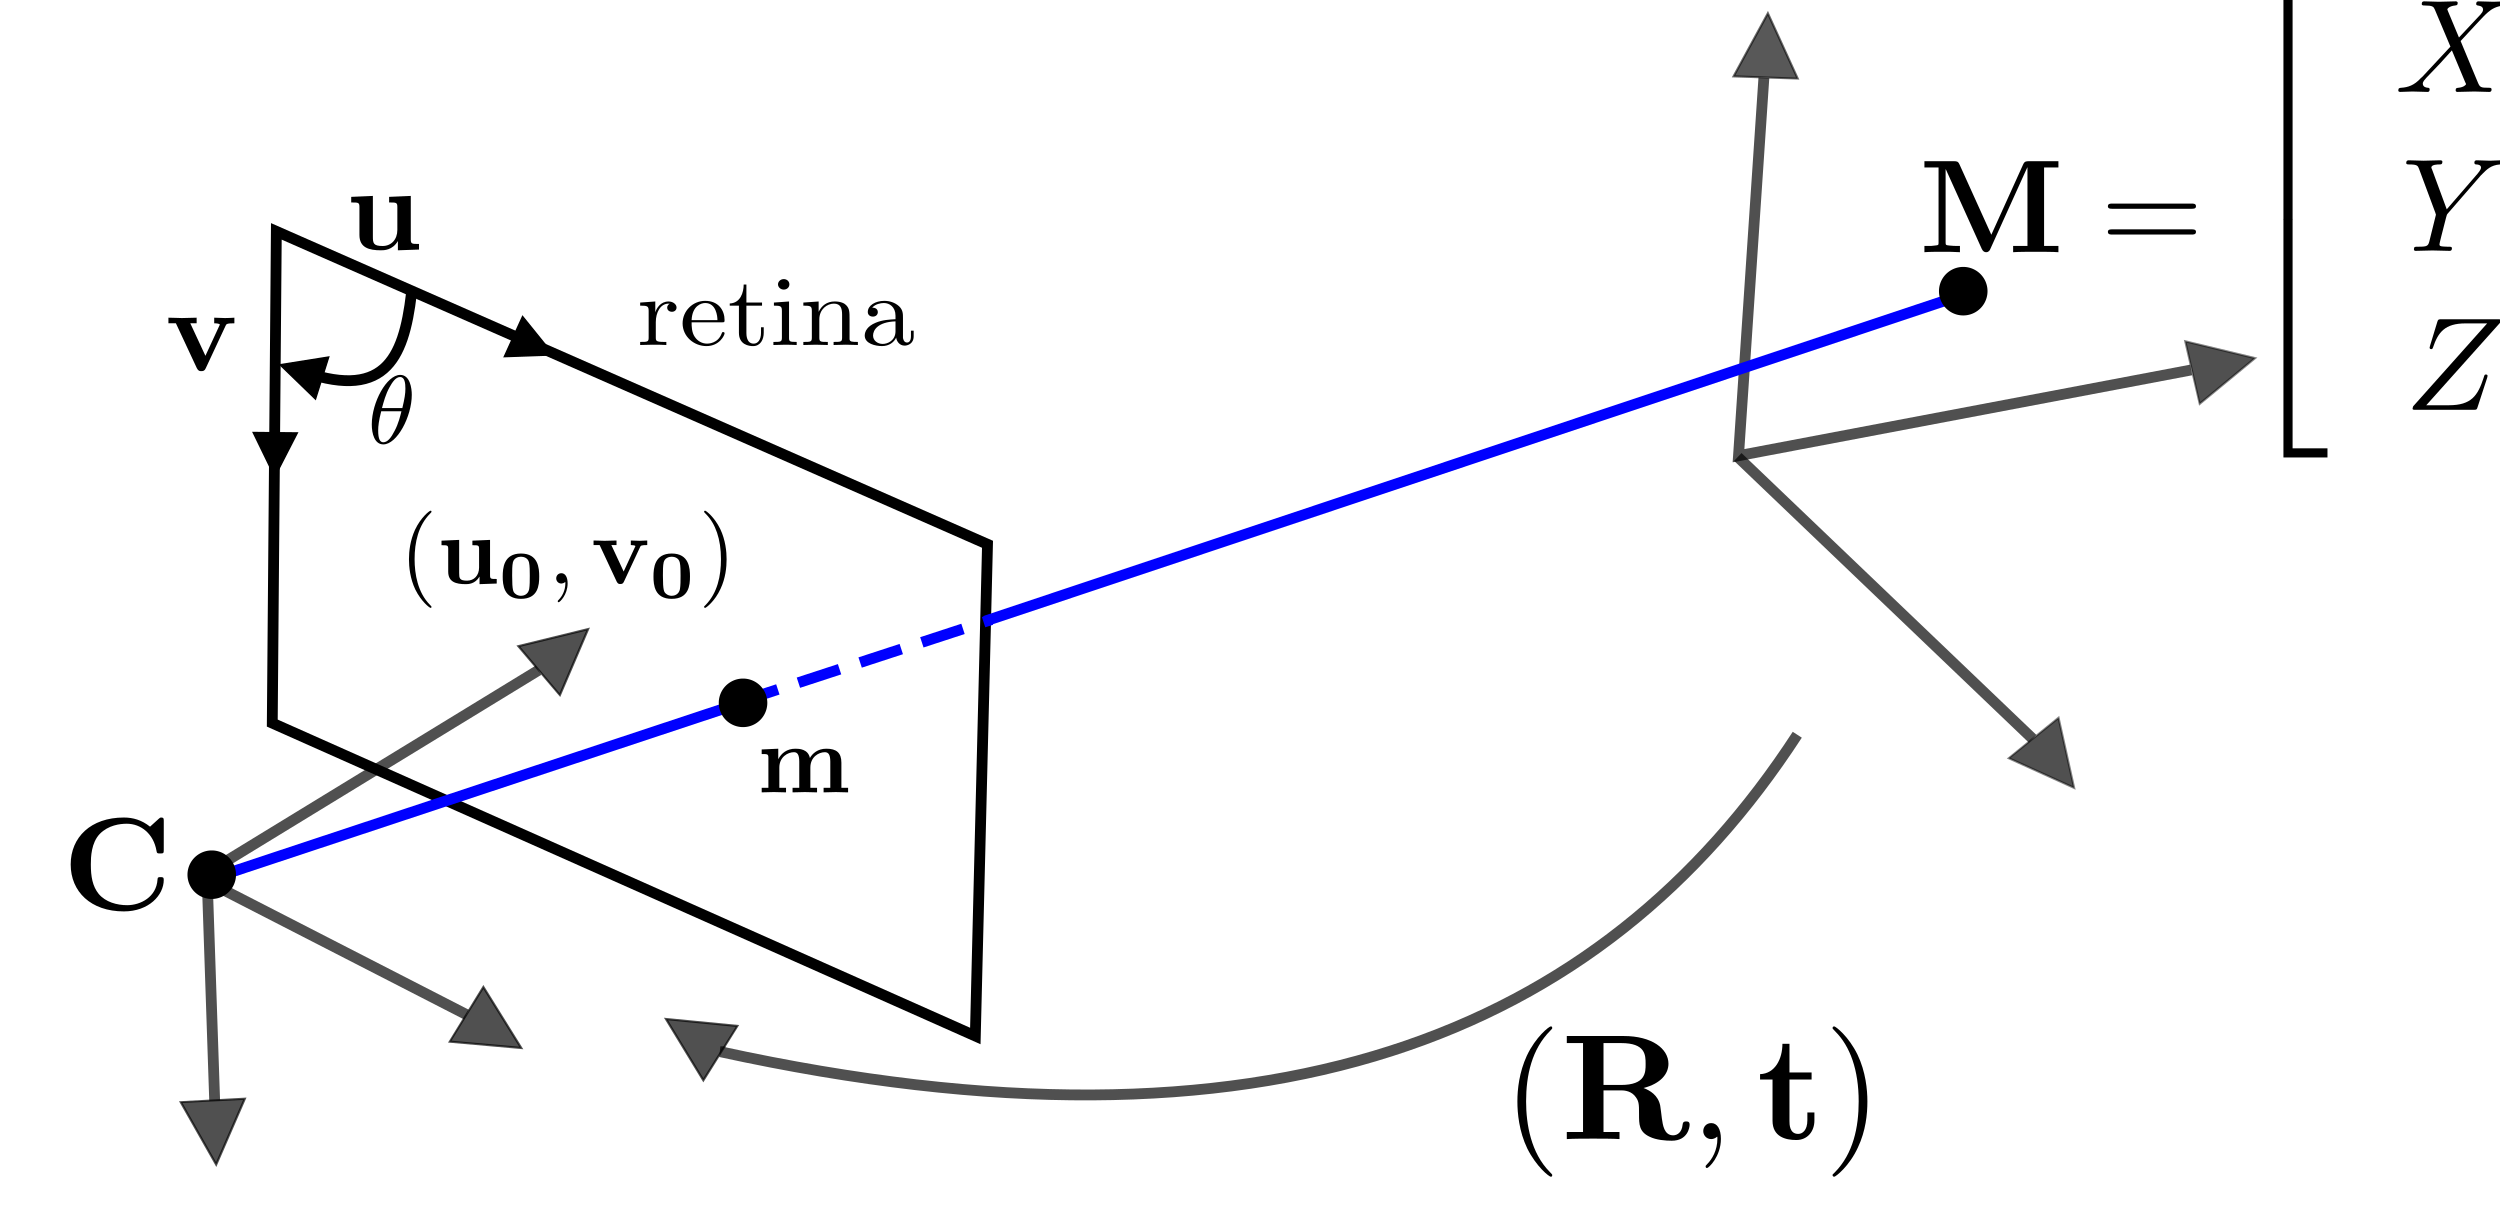 <?xml version="1.0" encoding="UTF-8" standalone="no"?>
<!-- Created with Inkscape (http://www.inkscape.org/) -->

<svg
   xmlns:ns0="http://www.iki.fi/pav/software/textext/"
   xmlns:dc="http://purl.org/dc/elements/1.1/"
   xmlns:cc="http://creativecommons.org/ns#"
   xmlns:rdf="http://www.w3.org/1999/02/22-rdf-syntax-ns#"
   xmlns:svg="http://www.w3.org/2000/svg"
   xmlns="http://www.w3.org/2000/svg"
   xmlns:xlink="http://www.w3.org/1999/xlink"
   xmlns:sodipodi="http://sodipodi.sourceforge.net/DTD/sodipodi-0.dtd"
   xmlns:inkscape="http://www.inkscape.org/namespaces/inkscape"
   id="svg2"
   version="1.1"
   inkscape:version="0.48.4 r9939"
   width="462"
   height="226"
   sodipodi:docname="pinhole_modelo.svg">
  <sodipodi:namedview
     pagecolor="#ffffff"
     bordercolor="#666666"
     borderopacity="1"
     objecttolerance="10"
     gridtolerance="10"
     guidetolerance="10"
     inkscape:pageopacity="0"
     inkscape:pageshadow="2"
     inkscape:window-width="1920"
     inkscape:window-height="1031"
     id="namedview4"
     showgrid="false"
     inkscape:zoom="2.1427478"
     inkscape:cx="149.31527"
     inkscape:cy="195.82914"
     inkscape:window-x="0"
     inkscape:window-y="25"
     inkscape:window-maximized="1"
     inkscape:current-layer="svg2" />
  <defs
     id="defs6" />
  <path
     inkscape:connector-curvature="0"
     id="path3023"
     d="m 50.317,133.627 0.751,-90.871 131.424,57.827 -2.253,90.871 z"
     style="fill:none;stroke:#000000;stroke-width:2;stroke-linecap:butt;stroke-linejoin:miter;stroke-opacity:1;stroke-miterlimit:4;stroke-dasharray:none" />
  <path
     inkscape:connector-curvature="0"
     id="path3025"
     d="M 39.852,162.116 135.682,130.322"
     style="fill:none;stroke:#0000ff;stroke-width:2;stroke-linecap:butt;stroke-linejoin:miter;stroke-miterlimit:4;stroke-opacity:1;stroke-dasharray:none"
     sodipodi:nodetypes="cc" />
  <path
     inkscape:connector-curvature="0"
     id="path3027"
     d="M 86.204,187.502 38.301,162.916 39.67,203.425"
     style="fill:none;stroke:#000000;stroke-width:2;stroke-linecap:butt;stroke-linejoin:miter;stroke-miterlimit:4;stroke-opacity:0.686;stroke-dasharray:none"
     sodipodi:nodetypes="ccc" />
  <path
     sodipodi:nodetypes="ccc"
     inkscape:connector-curvature="0"
     id="path3029"
     d="m 332.137,135.779 c -36.234,55.733 -97.805,80.637 -199.014,58.578 l 0.933,0"
     style="fill:none;stroke:#000000;stroke-width:2;stroke-linecap:butt;stroke-linejoin:miter;stroke-miterlimit:4;stroke-opacity:0.686;stroke-dasharray:none" />
  <path
     sodipodi:nodetypes="cc"
     inkscape:connector-curvature="0"
     id="path3031"
     d="M 76.038,54.21 C 74.593,66.721 70.805,74.214 54.912,68.291"
     style="fill:none;stroke:#000000;stroke-width:2;stroke-linecap:butt;stroke-linejoin:miter;stroke-miterlimit:4;stroke-opacity:1;stroke-dasharray:none" />
  <path
     inkscape:connector-curvature="0"
     id="path3033"
     d="M 325.967,14.371 321.276,84.214 404.924,68.37"
     style="fill:none;stroke:#000000;stroke-width:2;stroke-linecap:butt;stroke-linejoin:miter;stroke-miterlimit:4;stroke-opacity:0.686;stroke-dasharray:none"
     sodipodi:nodetypes="ccc" />
  <path
     sodipodi:nodetypes="cc"
     inkscape:connector-curvature="0"
     id="path3035"
     d="m 321.143,84.446 54.479,52.078"
     style="fill:none;stroke:#000000;stroke-width:2;stroke-linecap:butt;stroke-linejoin:miter;stroke-miterlimit:4;stroke-opacity:0.686;stroke-dasharray:none" />
  <path
     sodipodi:nodetypes="cccc"
     inkscape:connector-curvature="0"
     id="rect3037-5"
     d="m 332.221,14.539 c -0.064,0.006 -11.851,-0.433 -11.851,-0.433 l 6.334,-11.648 z"
     style="fill:#000000;fill-opacity:0.654;stroke:#000000;stroke-width:0.406;stroke-miterlimit:4;stroke-opacity:0.583;stroke-dashoffset:0" />
  <path
     sodipodi:nodetypes="cccc"
     inkscape:connector-curvature="0"
     id="rect3037-5-9"
     d="m 371.196,140.107 c 0.044,-0.046 9.22,-7.458 9.22,-7.458 l 2.875,12.944 z"
     style="fill:#000000;fill-opacity:0.686;stroke:#000000;stroke-width:0.406;stroke-miterlimit:4;stroke-opacity:0.48;stroke-dashoffset:0" />
  <path
     sodipodi:nodetypes="cccc"
     inkscape:connector-curvature="0"
     id="rect3037-5-1"
     d="m 406.484,74.636 c -0.022,-0.06 -2.645,-11.56 -2.645,-11.56 l 12.889,3.109 z"
     style="fill:#000000;fill-opacity:0.685;stroke:#000000;stroke-width:0.406;stroke-miterlimit:4;stroke-opacity:0.48;stroke-dashoffset:0" />
  <path
     sodipodi:nodetypes="cccc"
     inkscape:connector-curvature="0"
     id="rect3037-5-5"
     d="m 136.294,189.602 c -0.027,0.058 -6.316,10.036 -6.316,10.036 l -6.902,-11.321 z"
     style="fill:#000000;fill-opacity:0.686;stroke:#000000;stroke-width:0.406;stroke-miterlimit:4;stroke-opacity:0.686;stroke-dashoffset:0" />
  <path
     sodipodi:nodetypes="cccc"
     inkscape:connector-curvature="0"
     id="rect3037-5-8"
     d="m 83.094,192.492 c 0.026,-0.058 6.233,-10.089 6.233,-10.089 l 6.996,11.263 z"
     style="fill:#000000;fill-opacity:0.686;stroke:#000000;stroke-width:0.406;stroke-miterlimit:4;stroke-opacity:0.686;stroke-dashoffset:0" />
  <path
     inkscape:transform-center-y="-0.0351034"
     inkscape:transform-center-x="-3.2141394"
     sodipodi:nodetypes="cccc"
     inkscape:connector-curvature="0"
     id="rect3037-5-55"
     d="m 103.454,128.472 c -0.048,-0.043 -7.655,-9.057 -7.655,-9.057 l 12.879,-3.153 z"
     style="fill:#000000;fill-opacity:0.686;stroke:#000000;stroke-width:0.406;stroke-miterlimit:4;stroke-opacity:0.686;stroke-dashoffset:0" />
  <path
     sodipodi:nodetypes="cccc"
     inkscape:connector-curvature="0"
     id="rect3037-5-6"
     d="m 33.396,203.656 c 0.063,-0.012 11.843,-0.607 11.843,-0.607 l -5.289,12.158 z"
     style="fill:#000000;fill-opacity:0.686;stroke:#000000;stroke-width:0.406;stroke-miterlimit:4;stroke-opacity:0.686;stroke-dashoffset:0" />
  <path
     style="fill:none;stroke:#000000;stroke-width:2;stroke-linecap:butt;stroke-linejoin:miter;stroke-miterlimit:4;stroke-opacity:0.686;stroke-dasharray:none"
     d="M 38.75,161 99.507,123.859"
     id="path6887"
     inkscape:connector-curvature="0"
     sodipodi:nodetypes="cc" />
  <path
     id="path3961"
     transform="translate(0.664,-0.73)"
     d="m 41.952,162.375 a 3.485,3.485 0 1 1 -6.97,0 3.485,3.485 0 1 1 6.97,0 z"
     sodipodi:ry="3.4849138"
     sodipodi:rx="3.4849138"
     sodipodi:cy="162.37543"
     sodipodi:cx="38.466812"
     style="fill:#000000;fill-opacity:1;stroke:#000000;stroke-width:2;stroke-miterlimit:4;stroke-opacity:1;stroke-dasharray:none;stroke-dashoffset:0"
     sodipodi:type="arc" />
  <g
     id="g5380"
     transform="matrix(1.799,0,0,1.799,-262.008,-96.014)"
     ns0:preamble=""
     ns0:text="\\textbf m">
    <defs
       id="defs5382">
      <g
         id="g5384">
        <symbol
           id="textext-d007c9e7-0"
           overflow="visible"
           style="overflow:visible">
          <path
             id="path5387"
             d=""
             style="stroke:none"
             inkscape:connector-curvature="0" />
        </symbol>
        <symbol
           id="textext-d007c9e7-1"
           overflow="visible"
           style="overflow:visible">
          <path
             id="path5390"
             d="m 1.141,-3.547 0,3.078 -0.688,0 0,0.469 c 0.281,-0.016 0.875,-0.031 1.25,-0.031 0.391,0 0.984,0.016 1.25,0.031 l 0,-0.469 -0.688,0 0,-2.078 c 0,-1.094 0.875,-1.578 1.5,-1.578 0.328,0 0.547,0.203 0.547,0.969 l 0,2.688 -0.688,0 0,0.469 c 0.281,-0.016 0.875,-0.031 1.266,-0.031 0.391,0 0.969,0.016 1.25,0.031 l 0,-0.469 -0.688,0 0,-2.078 C 5.453,-3.641 6.312,-4.125 6.938,-4.125 7.281,-4.125 7.5,-3.922 7.5,-3.156 l 0,2.688 -0.688,0 0,0.469 c 0.281,-0.016 0.875,-0.031 1.25,-0.031 0.391,0 0.984,0.016 1.266,0.031 l 0,-0.469 -0.688,0 0,-2.578 c 0,-1.031 -0.516,-1.438 -1.547,-1.438 -0.906,0 -1.422,0.5 -1.688,0.953 -0.188,-0.922 -1.109,-0.953 -1.484,-0.953 -0.875,0 -1.438,0.453 -1.766,1.078 l 0,-1.078 -1.703,0.078 0,0.469 c 0.609,0 0.688,0 0.688,0.391 z m 0,0"
             style="stroke:none"
             inkscape:connector-curvature="0" />
        </symbol>
      </g>
    </defs>
    <g
       id="textext-d007c9e7-2">
      <g
         id="g5393"
         style="fill:#000000;fill-opacity:1">
        <use
           id="use5395"
           y="134.765"
           x="223.432"
           xlink:href="#textext-d007c9e7-1"
           width="462"
           height="226" />
      </g>
    </g>
  </g>
  <path
     style="fill:none;stroke:#0000ff;stroke-width:2;stroke-linecap:butt;stroke-linejoin:miter;stroke-opacity:1;stroke-miterlimit:4;stroke-dasharray:8, 4;stroke-dashoffset:3.8"
     d="m 139.752,128.71 43.467,-14.212"
     id="path6889"
     inkscape:connector-curvature="0"
     sodipodi:nodetypes="cc" />
  <path
     transform="translate(98.848,-32.49)"
     d="m 41.952,162.375 a 3.485,3.485 0 1 1 -6.97,0 3.485,3.485 0 1 1 6.97,0 z"
     sodipodi:ry="3.4849138"
     sodipodi:rx="3.4849138"
     sodipodi:cy="162.37543"
     sodipodi:cx="38.466812"
     style="fill:#000000;fill-opacity:1;stroke:#000000;stroke-width:2;stroke-miterlimit:4;stroke-opacity:1;stroke-dasharray:none;stroke-dashoffset:0"
     sodipodi:type="arc"
     id="path3926" />
  <path
     style="fill:none;stroke:#0000ff;stroke-width:2;stroke-linecap:butt;stroke-linejoin:miter;stroke-opacity:1;stroke-miterlimit:4;stroke-dasharray:none"
     d="M 182.038,114.783 360.261,55.285"
     id="path6891"
     inkscape:connector-curvature="0"
     sodipodi:nodetypes="cc" />
  <path
     transform="translate(324.341,-108.565)"
     d="m 41.952,162.375 a 3.485,3.485 0 1 1 -6.97,0 3.485,3.485 0 1 1 6.97,0 z"
     sodipodi:ry="3.4849138"
     sodipodi:rx="3.4849138"
     sodipodi:cy="162.37543"
     sodipodi:cx="38.466812"
     style="fill:#000000;fill-opacity:1;stroke:#000000;stroke-width:2;stroke-miterlimit:4;stroke-opacity:1;stroke-dasharray:none;stroke-dashoffset:0"
     sodipodi:type="arc"
     id="path3926-6" />
  <path
     sodipodi:nodetypes="cccc"
     inkscape:connector-curvature="0"
     id="rect3037-5-8-1"
     d="m 60.761,65.983 c -0.008,0.043 -2.465,7.755 -2.465,7.755 l -6.536,-6.329 z"
     style="fill:#000000;fill-opacity:1;stroke:#000000;stroke-width:0.279;stroke-miterlimit:4;stroke-opacity:1;stroke-dashoffset:0" />
  <g
     ns0:text="$\\mathbf{(u_0, v_0)}$"
     ns0:preamble=""
     transform="matrix(1.799,0,0,1.799,-328.147,-134.603)"
     id="g7062">
    <defs
       id="defs7064">
      <g
         id="g7066">
        <symbol
           overflow="visible"
           id="textext-5f9fd5a4-0">
          <path
             style="stroke:none;"
             d=""
             id="path7069" />
        </symbol>
        <symbol
           overflow="visible"
           id="textext-5f9fd5a4-1">
          <path
             style="stroke:none;"
             d="M 3.297 2.391 C 3.297 2.359 3.297 2.344 3.125 2.172 C 1.891 0.922 1.562 -0.969 1.562 -2.5 C 1.562 -4.234 1.938 -5.969 3.172 -7.203 C 3.297 -7.328 3.297 -7.344 3.297 -7.375 C 3.297 -7.453 3.266 -7.484 3.203 -7.484 C 3.094 -7.484 2.203 -6.797 1.609 -5.531 C 1.109 -4.438 0.984 -3.328 0.984 -2.5 C 0.984 -1.719 1.094 -0.516 1.641 0.625 C 2.25 1.844 3.094 2.5 3.203 2.5 C 3.266 2.5 3.297 2.469 3.297 2.391 Z M 3.297 2.391 "
             id="path7072" />
        </symbol>
        <symbol
           overflow="visible"
           id="textext-5f9fd5a4-2">
          <path
             style="stroke:none;"
             d="M 2.875 -2.5 C 2.875 -3.266 2.766 -4.469 2.219 -5.609 C 1.625 -6.828 0.766 -7.484 0.672 -7.484 C 0.609 -7.484 0.562 -7.438 0.562 -7.375 C 0.562 -7.344 0.562 -7.328 0.75 -7.141 C 1.734 -6.156 2.297 -4.578 2.297 -2.5 C 2.297 -0.781 1.938 0.969 0.703 2.219 C 0.562 2.344 0.562 2.359 0.562 2.391 C 0.562 2.453 0.609 2.5 0.672 2.5 C 0.766 2.5 1.672 1.812 2.25 0.547 C 2.766 -0.547 2.875 -1.656 2.875 -2.5 Z M 2.875 -2.5 "
             id="path7075" />
        </symbol>
        <symbol
           overflow="visible"
           id="textext-5f9fd5a4-3">
          <path
             style="stroke:none;"
             d=""
             id="path7078" />
        </symbol>
        <symbol
           overflow="visible"
           id="textext-5f9fd5a4-4">
          <path
             style="stroke:none;"
             d="M 4.359 -0.719 L 4.359 0.062 L 6.125 0 L 6.125 -0.469 C 5.516 -0.469 5.438 -0.469 5.438 -0.859 L 5.438 -4.484 L 3.625 -4.406 L 3.625 -3.938 C 4.234 -3.938 4.312 -3.938 4.312 -3.547 L 4.312 -1.641 C 4.312 -0.828 3.797 -0.297 3.078 -0.297 C 2.297 -0.297 2.266 -0.547 2.266 -1.094 L 2.266 -4.484 L 0.453 -4.406 L 0.453 -3.938 C 1.062 -3.938 1.141 -3.938 1.141 -3.547 L 1.141 -1.219 C 1.141 -0.156 1.938 0.062 2.938 0.062 C 3.188 0.062 3.906 0.062 4.359 -0.719 Z M 4.359 -0.719 "
             id="path7081" />
        </symbol>
        <symbol
           overflow="visible"
           id="textext-5f9fd5a4-5">
          <path
             style="stroke:none;"
             d="M 5.047 -3.75 C 5.109 -3.891 5.141 -3.953 5.781 -3.953 L 5.781 -4.422 C 5.531 -4.406 5.25 -4.391 5 -4.391 C 4.75 -4.391 4.297 -4.422 4.094 -4.422 L 4.094 -3.953 C 4.281 -3.953 4.562 -3.922 4.562 -3.844 C 4.562 -3.844 4.562 -3.812 4.516 -3.734 L 3.359 -1.234 L 2.094 -3.953 L 2.625 -3.953 L 2.625 -4.422 C 2.297 -4.406 1.406 -4.391 1.391 -4.391 C 1.109 -4.391 0.672 -4.422 0.266 -4.422 L 0.266 -3.953 L 0.891 -3.953 L 2.641 -0.203 C 2.766 0.047 2.891 0.047 3.016 0.047 C 3.188 0.047 3.297 0.016 3.391 -0.203 Z M 5.047 -3.75 "
             id="path7084" />
        </symbol>
        <symbol
           overflow="visible"
           id="textext-5f9fd5a4-6">
          <path
             style="stroke:none;"
             d=""
             id="path7087" />
        </symbol>
        <symbol
           overflow="visible"
           id="textext-5f9fd5a4-7">
          <path
             style="stroke:none;"
             d="M 4.125 -2.219 C 4.125 -3.078 4.031 -4.578 2.25 -4.578 C 0.469 -4.578 0.375 -3.062 0.375 -2.219 C 0.375 -1.344 0.484 0.078 2.25 0.078 C 4.016 0.078 4.125 -1.328 4.125 -2.219 Z M 2.25 -0.234 C 2.031 -0.234 1.812 -0.312 1.656 -0.453 C 1.469 -0.625 1.344 -0.719 1.344 -2.312 C 1.344 -2.781 1.344 -3.344 1.422 -3.672 C 1.531 -4.125 1.969 -4.25 2.25 -4.25 C 2.516 -4.25 2.969 -4.141 3.078 -3.656 C 3.156 -3.328 3.156 -2.75 3.156 -2.312 C 3.156 -1.812 3.156 -1.312 3.094 -0.922 C 2.984 -0.359 2.516 -0.234 2.25 -0.234 Z M 2.25 -0.234 "
             id="path7090" />
        </symbol>
        <symbol
           overflow="visible"
           id="textext-5f9fd5a4-8">
          <path
             style="stroke:none;"
             d=""
             id="path7093" />
        </symbol>
        <symbol
           overflow="visible"
           id="textext-5f9fd5a4-9">
          <path
             style="stroke:none;"
             d="M 2.031 -0.016 C 2.031 -0.672 1.781 -1.062 1.391 -1.062 C 1.062 -1.062 0.859 -0.812 0.859 -0.531 C 0.859 -0.266 1.062 0 1.391 0 C 1.5 0 1.641 -0.047 1.734 -0.125 C 1.766 -0.156 1.781 -0.156 1.781 -0.156 C 1.797 -0.156 1.797 -0.156 1.797 -0.016 C 1.797 0.734 1.453 1.328 1.125 1.656 C 1.016 1.766 1.016 1.781 1.016 1.812 C 1.016 1.891 1.062 1.922 1.109 1.922 C 1.219 1.922 2.031 1.156 2.031 -0.016 Z M 2.031 -0.016 "
             id="path7096" />
        </symbol>
      </g>
    </defs>
    <g
       id="textext-5f9fd5a4-10">
      <g
         style="fill:rgb(0%,0%,0%);fill-opacity:1;"
         id="g7099">
        <use
           xlink:href="#textext-5f9fd5a4-1"
           x="223.432"
           y="134.765"
           id="use7101" />
      </g>
      <g
         style="fill:rgb(0%,0%,0%);fill-opacity:1;"
         id="g7103">
        <use
           xlink:href="#textext-5f9fd5a4-4"
           x="227.306"
           y="134.765"
           id="use7105" />
      </g>
      <g
         style="fill:rgb(0%,0%,0%);fill-opacity:1;"
         id="g7107">
        <use
           xlink:href="#textext-5f9fd5a4-7"
           x="233.671"
           y="136.259"
           id="use7109" />
      </g>
      <g
         style="fill:rgb(0%,0%,0%);fill-opacity:1;"
         id="g7111">
        <use
           xlink:href="#textext-5f9fd5a4-9"
           x="238.683"
           y="134.765"
           id="use7113" />
      </g>
      <g
         style="fill:rgb(0%,0%,0%);fill-opacity:1;"
         id="g7115">
        <use
           xlink:href="#textext-5f9fd5a4-5"
           x="243.111"
           y="134.765"
           id="use7117" />
      </g>
      <g
         style="fill:rgb(0%,0%,0%);fill-opacity:1;"
         id="g7119">
        <use
           xlink:href="#textext-5f9fd5a4-7"
           x="249.158"
           y="136.259"
           id="use7121" />
      </g>
      <g
         style="fill:rgb(0%,0%,0%);fill-opacity:1;"
         id="g7123">
        <use
           xlink:href="#textext-5f9fd5a4-2"
           x="254.169"
           y="134.765"
           id="use7125" />
      </g>
    </g>
  </g>
  <g
     ns0:text="$\\mathbf{\\theta}$"
     ns0:preamble=""
     transform="matrix(1.799,0,0,1.799,-334.008,-160.514)"
     id="g7876">
    <defs
       id="defs7878">
      <g
         id="g7880">
        <symbol
           overflow="visible"
           id="textext-4a8bf1bd-0">
          <path
             style="stroke:none;"
             d=""
             id="path7883" />
        </symbol>
        <symbol
           overflow="visible"
           id="textext-4a8bf1bd-1">
          <path
             style="stroke:none;"
             d="M 4.531 -4.984 C 4.531 -5.641 4.359 -7.031 3.344 -7.031 C 1.953 -7.031 0.422 -4.219 0.422 -1.938 C 0.422 -1 0.703 0.109 1.609 0.109 C 3.016 0.109 4.531 -2.75 4.531 -4.984 Z M 1.469 -3.625 C 1.641 -4.25 1.844 -5.047 2.25 -5.766 C 2.516 -6.25 2.875 -6.812 3.328 -6.812 C 3.812 -6.812 3.875 -6.172 3.875 -5.609 C 3.875 -5.109 3.797 -4.609 3.562 -3.625 Z M 3.469 -3.297 C 3.359 -2.844 3.156 -2 2.766 -1.281 C 2.422 -0.594 2.047 -0.109 1.609 -0.109 C 1.281 -0.109 1.078 -0.406 1.078 -1.328 C 1.078 -1.75 1.141 -2.328 1.391 -3.297 Z M 3.469 -3.297 "
             id="path7886" />
        </symbol>
      </g>
    </defs>
    <g
       id="textext-4a8bf1bd-2">
      <g
         style="fill:rgb(0%,0%,0%);fill-opacity:1;"
         id="g7889">
        <use
           xlink:href="#textext-4a8bf1bd-1"
           x="223.432"
           y="134.765"
           id="use7891" />
      </g>
    </g>
  </g>
  <path
     sodipodi:nodetypes="cccc"
     inkscape:connector-curvature="0"
     id="rect3037-5-8-1-5"
     d="m 93.185,65.9 c 0.013,-0.042 3.391,-7.398 3.391,-7.398 l 5.717,7.078 z"
     style="fill:#000000;fill-opacity:1;stroke:#000000;stroke-width:0.279;stroke-miterlimit:4;stroke-opacity:1;stroke-dashoffset:0" />
  <path
     sodipodi:nodetypes="cccc"
     inkscape:connector-curvature="0"
     id="rect3037-5-8-1-5-4"
     d="m 46.791,79.909 c 0.044,-0.005 8.137,0.104 8.137,0.104 l -4.156,8.094 z"
     style="fill:#000000;fill-opacity:1;stroke:#000000;stroke-width:0.279;stroke-miterlimit:4;stroke-opacity:1;stroke-dashoffset:0" />
  <g
     id="g8271"
     transform="matrix(2.457,0,0,2.457,-194.337,-310.214)"
     ns0:preamble=""
     ns0:text="$\\mathbf{M = \\left[ \\begin{array}{c}\nX\\\\\nY\\\\\nZ\\\\\n\\end{array}\\right]}$">
    <defs
       id="defs8273">
      <g
         id="g8275">
        <symbol
           id="textext-e2fd9b4b-0"
           overflow="visible">
          <path
             id="path8278"
             d=""
             style="stroke:none;" />
        </symbol>
        <symbol
           id="textext-e2fd9b4b-1"
           overflow="visible">
          <path
             id="path8281"
             d="M 5.438 -1.312 L 3.047 -6.594 C 2.938 -6.844 2.828 -6.844 2.609 -6.844 L 0.406 -6.844 L 0.406 -6.375 L 1.469 -6.375 L 1.469 -0.75 C 1.469 -0.531 1.469 -0.531 1.188 -0.5 C 0.953 -0.469 0.922 -0.469 0.641 -0.469 L 0.406 -0.469 L 0.406 0 C 0.781 -0.031 1.344 -0.031 1.734 -0.031 C 2.156 -0.031 2.672 -0.031 3.078 0 L 3.078 -0.469 L 2.828 -0.469 C 2.656 -0.469 2.484 -0.484 2.297 -0.5 C 2.016 -0.531 2 -0.531 2 -0.75 L 2 -6.234 L 2.016 -6.234 L 4.719 -0.25 C 4.812 -0.047 4.938 0 5.047 0 C 5.25 0 5.328 -0.156 5.359 -0.234 L 8.141 -6.375 L 8.156 -6.375 L 8.156 -0.469 L 7.078 -0.469 L 7.078 0 C 7.438 -0.031 8.359 -0.031 8.766 -0.031 C 9.188 -0.031 10.125 -0.031 10.484 0 L 10.484 -0.469 L 9.406 -0.469 L 9.406 -6.375 L 10.484 -6.375 L 10.484 -6.844 L 8.281 -6.844 C 8.062 -6.844 7.938 -6.844 7.828 -6.594 Z M 5.438 -1.312 "
             style="stroke:none;" />
        </symbol>
        <symbol
           id="textext-e2fd9b4b-2"
           overflow="visible">
          <path
             id="path8284"
             d=""
             style="stroke:none;" />
        </symbol>
        <symbol
           id="textext-e2fd9b4b-3"
           overflow="visible">
          <path
             id="path8287"
             d="M 6.844 -3.266 C 7 -3.266 7.188 -3.266 7.188 -3.453 C 7.188 -3.656 7 -3.656 6.859 -3.656 L 0.891 -3.656 C 0.75 -3.656 0.562 -3.656 0.562 -3.453 C 0.562 -3.266 0.75 -3.266 0.891 -3.266 Z M 6.859 -1.328 C 7 -1.328 7.188 -1.328 7.188 -1.531 C 7.188 -1.719 7 -1.719 6.844 -1.719 L 0.891 -1.719 C 0.75 -1.719 0.562 -1.719 0.562 -1.531 C 0.562 -1.328 0.75 -1.328 0.891 -1.328 Z M 6.859 -1.328 "
             style="stroke:none;" />
        </symbol>
        <symbol
           id="textext-e2fd9b4b-4"
           overflow="visible">
          <path
             id="path8290"
             d=""
             style="stroke:none;" />
        </symbol>
        <symbol
           id="textext-e2fd9b4b-5"
           overflow="visible">
          <path
             id="path8293"
             d="M 3.25 17.547 L 3.938 17.547 L 3.938 0.297 L 6.562 0.297 L 6.562 -0.391 L 3.25 -0.391 Z M 3.25 17.547 "
             style="stroke:none;" />
        </symbol>
        <symbol
           id="textext-e2fd9b4b-6"
           overflow="visible">
          <path
             id="path8296"
             d="M 3.25 17.531 L 6.562 17.531 L 6.562 16.844 L 3.938 16.844 L 3.938 -0.406 L 3.25 -0.406 Z M 3.25 17.531 "
             style="stroke:none;" />
        </symbol>
        <symbol
           id="textext-e2fd9b4b-7"
           overflow="visible">
          <path
             id="path8299"
             d="M 2.703 17.547 L 3.391 17.547 L 3.391 -0.391 L 0.062 -0.391 L 0.062 0.297 L 2.703 0.297 Z M 2.703 17.547 "
             style="stroke:none;" />
        </symbol>
        <symbol
           id="textext-e2fd9b4b-8"
           overflow="visible">
          <path
             id="path8302"
             d="M 2.703 16.844 L 0.062 16.844 L 0.062 17.531 L 3.391 17.531 L 3.391 -0.406 L 2.703 -0.406 Z M 2.703 16.844 "
             style="stroke:none;" />
        </symbol>
        <symbol
           id="textext-e2fd9b4b-9"
           overflow="visible">
          <path
             id="path8305"
             d=""
             style="stroke:none;" />
        </symbol>
        <symbol
           id="textext-e2fd9b4b-10"
           overflow="visible">
          <path
             id="path8308"
             d="M 4.828 -4.094 L 4 -6.078 C 3.969 -6.156 3.953 -6.203 3.953 -6.203 C 3.953 -6.266 4.109 -6.453 4.531 -6.5 C 4.641 -6.516 4.734 -6.516 4.734 -6.688 C 4.734 -6.812 4.609 -6.812 4.578 -6.812 C 4.172 -6.812 3.75 -6.781 3.328 -6.781 C 3.078 -6.781 2.469 -6.812 2.219 -6.812 C 2.156 -6.812 2.031 -6.812 2.031 -6.609 C 2.031 -6.5 2.141 -6.5 2.266 -6.5 C 2.859 -6.5 2.922 -6.406 3.016 -6.188 L 4.188 -3.406 L 2.078 -1.141 L 1.953 -1.031 C 1.469 -0.5 1 -0.344 0.484 -0.312 C 0.359 -0.297 0.266 -0.297 0.266 -0.109 C 0.266 -0.094 0.266 0 0.406 0 C 0.703 0 1.031 -0.031 1.328 -0.031 C 1.703 -0.031 2.094 0 2.453 0 C 2.516 0 2.625 0 2.625 -0.203 C 2.625 -0.297 2.531 -0.312 2.516 -0.312 C 2.422 -0.312 2.109 -0.344 2.109 -0.625 C 2.109 -0.781 2.266 -0.938 2.375 -1.062 L 3.406 -2.141 L 4.297 -3.125 L 5.297 -0.734 C 5.344 -0.625 5.359 -0.625 5.359 -0.594 C 5.359 -0.516 5.156 -0.344 4.781 -0.312 C 4.672 -0.297 4.578 -0.297 4.578 -0.125 C 4.578 0 4.688 0 4.719 0 C 5 0 5.703 -0.031 5.984 -0.031 C 6.234 -0.031 6.844 0 7.094 0 C 7.156 0 7.281 0 7.281 -0.188 C 7.281 -0.312 7.172 -0.312 7.094 -0.312 C 6.438 -0.312 6.406 -0.344 6.234 -0.75 C 5.859 -1.672 5.188 -3.234 4.953 -3.828 C 5.625 -4.531 6.672 -5.719 7 -5.984 C 7.281 -6.234 7.672 -6.469 8.266 -6.5 C 8.391 -6.516 8.484 -6.516 8.484 -6.703 C 8.484 -6.703 8.484 -6.812 8.359 -6.812 C 8.062 -6.812 7.719 -6.781 7.422 -6.781 C 7.047 -6.781 6.672 -6.812 6.312 -6.812 C 6.25 -6.812 6.125 -6.812 6.125 -6.609 C 6.125 -6.547 6.172 -6.516 6.234 -6.5 C 6.328 -6.484 6.641 -6.469 6.641 -6.188 C 6.641 -6.047 6.531 -5.922 6.453 -5.828 Z M 4.828 -4.094 "
             style="stroke:none;" />
        </symbol>
        <symbol
           id="textext-e2fd9b4b-11"
           overflow="visible">
          <path
             id="path8311"
             d="M 5.953 -5.672 L 6.094 -5.812 C 6.391 -6.109 6.719 -6.453 7.391 -6.5 C 7.5 -6.516 7.594 -6.516 7.594 -6.688 C 7.594 -6.766 7.547 -6.812 7.469 -6.812 C 7.203 -6.812 6.922 -6.781 6.656 -6.781 C 6.312 -6.781 5.969 -6.812 5.656 -6.812 C 5.594 -6.812 5.469 -6.812 5.469 -6.625 C 5.469 -6.516 5.562 -6.5 5.609 -6.5 C 5.688 -6.5 5.969 -6.484 5.969 -6.266 C 5.969 -6.094 5.734 -5.844 5.703 -5.797 L 3.391 -3.125 L 2.297 -6.094 C 2.234 -6.234 2.234 -6.25 2.234 -6.266 C 2.234 -6.5 2.719 -6.5 2.828 -6.5 C 2.953 -6.5 3.062 -6.5 3.062 -6.703 C 3.062 -6.812 2.938 -6.812 2.906 -6.812 C 2.625 -6.812 1.938 -6.781 1.656 -6.781 C 1.406 -6.781 0.781 -6.812 0.531 -6.812 C 0.484 -6.812 0.344 -6.812 0.344 -6.609 C 0.344 -6.5 0.453 -6.5 0.578 -6.5 C 1.172 -6.5 1.219 -6.406 1.312 -6.156 L 2.531 -2.875 C 2.547 -2.844 2.578 -2.734 2.578 -2.719 C 2.578 -2.688 2.172 -1.078 2.125 -0.891 C 2 -0.344 1.984 -0.312 1.188 -0.312 C 1 -0.312 0.922 -0.312 0.922 -0.109 C 0.922 0 1.031 0 1.062 0 C 1.328 0 2.031 -0.031 2.312 -0.031 C 2.594 -0.031 3.312 0 3.594 0 C 3.656 0 3.781 0 3.781 -0.203 C 3.781 -0.312 3.688 -0.312 3.5 -0.312 C 3.484 -0.312 3.297 -0.312 3.125 -0.328 C 2.906 -0.344 2.844 -0.375 2.844 -0.484 C 2.844 -0.562 2.938 -0.906 2.984 -1.109 L 3.344 -2.516 C 3.391 -2.719 3.406 -2.734 3.484 -2.828 Z M 5.953 -5.672 "
             style="stroke:none;" />
        </symbol>
        <symbol
           id="textext-e2fd9b4b-12"
           overflow="visible">
          <path
             id="path8314"
             d="M 7.172 -6.562 C 7.188 -6.609 7.203 -6.656 7.203 -6.719 C 7.203 -6.812 7.156 -6.812 6.953 -6.812 L 2.75 -6.812 C 2.516 -6.812 2.5 -6.797 2.438 -6.609 L 1.891 -4.812 C 1.875 -4.766 1.859 -4.688 1.859 -4.672 C 1.859 -4.672 1.859 -4.562 1.984 -4.562 C 2.078 -4.562 2.094 -4.641 2.109 -4.672 C 2.5 -5.844 3.016 -6.5 4.562 -6.5 L 6.188 -6.5 L 0.625 -0.266 C 0.625 -0.266 0.578 -0.125 0.578 -0.094 C 0.578 0 0.641 0 0.828 0 L 5.156 0 C 5.406 0 5.406 -0.016 5.469 -0.203 L 6.188 -2.406 C 6.188 -2.438 6.219 -2.516 6.219 -2.547 C 6.219 -2.609 6.188 -2.656 6.094 -2.656 C 6 -2.656 5.984 -2.625 5.922 -2.406 C 5.484 -1.062 5 -0.344 3.312 -0.344 L 1.609 -0.344 Z M 7.172 -6.562 "
             style="stroke:none;" />
        </symbol>
      </g>
    </defs>
    <g
       id="textext-e2fd9b4b-13">
      <g
         id="g8317"
         style="fill:rgb(0%,0%,0%);fill-opacity:1;">
        <use
           id="use8319"
           y="145.226"
           x="223.432"
           xlink:href="#textext-e2fd9b4b-1" />
      </g>
      <g
         id="g8321"
         style="fill:rgb(0%,0%,0%);fill-opacity:1;">
        <use
           id="use8323"
           y="145.226"
           x="237.075"
           xlink:href="#textext-e2fd9b4b-3" />
      </g>
      <g
         id="g8325"
         style="fill:rgb(0%,0%,0%);fill-opacity:1;">
        <use
           id="use8327"
           y="125.201"
           x="247.591"
           xlink:href="#textext-e2fd9b4b-5" />
      </g>
      <g
         id="g8329"
         style="fill:rgb(0%,0%,0%);fill-opacity:1;">
        <use
           id="use8331"
           y="143.134"
           x="247.591"
           xlink:href="#textext-e2fd9b4b-6" />
      </g>
      <g
         id="g8333"
         style="fill:rgb(0%,0%,0%);fill-opacity:1;">
        <use
           id="use8335"
           y="133.171"
           x="259.214"
           xlink:href="#textext-e2fd9b4b-10" />
      </g>
      <g
         id="g8337"
         style="fill:rgb(0%,0%,0%);fill-opacity:1;">
        <use
           id="use8339"
           y="145.126"
           x="259.733"
           xlink:href="#textext-e2fd9b4b-11" />
      </g>
      <g
         id="g8341"
         style="fill:rgb(0%,0%,0%);fill-opacity:1;">
        <use
           id="use8343"
           y="157.081"
           x="259.975"
           xlink:href="#textext-e2fd9b4b-12" />
      </g>
      <g
         id="g8345"
         style="fill:rgb(0%,0%,0%);fill-opacity:1;">
        <use
           id="use8347"
           y="125.201"
           x="273.231"
           xlink:href="#textext-e2fd9b4b-7" />
      </g>
      <g
         id="g8349"
         style="fill:rgb(0%,0%,0%);fill-opacity:1;">
        <use
           id="use8351"
           y="143.134"
           x="273.231"
           xlink:href="#textext-e2fd9b4b-8" />
      </g>
    </g>
  </g>
  <g
     ns0:text="$\\mathbf{C}$"
     ns0:preamble=""
     transform="matrix(2.457,0,0,2.457,-537.481,-162.957)"
     id="g8725">
    <defs
       id="defs8727">
      <g
         id="g8729">
        <symbol
           style="overflow:visible"
           overflow="visible"
           id="textext-f4b93239-0">
          <path
             inkscape:connector-curvature="0"
             style="stroke:none"
             d=""
             id="path8732" />
        </symbol>
        <symbol
           style="overflow:visible"
           overflow="visible"
           id="textext-f4b93239-1">
          <path
             inkscape:connector-curvature="0"
             style="stroke:none"
             d="m 7.641,-6.672 c 0,-0.188 0,-0.281 -0.188,-0.281 -0.094,0 -0.109,0.031 -0.188,0.094 l -0.656,0.594 c -0.625,-0.5 -1.281,-0.688 -1.969,-0.688 -2.484,0 -4,1.484 -4,3.531 0,2.047 1.516,3.531 4,3.531 1.875,0 3,-1.219 3,-2.375 0,-0.203 -0.078,-0.203 -0.25,-0.203 -0.125,0 -0.219,0 -0.219,0.172 -0.078,1.328 -1.281,1.938 -2.281,1.938 -0.781,0 -1.625,-0.234 -2.141,-0.844 -0.469,-0.578 -0.594,-1.312 -0.594,-2.219 0,-0.562 0.031,-1.625 0.672,-2.297 0.641,-0.656 1.516,-0.766 2.031,-0.766 1.078,0 2.016,0.766 2.234,2.031 C 7.125,-4.266 7.141,-4.25 7.359,-4.25 c 0.266,0 0.281,-0.016 0.281,-0.281 z m 0,0"
             id="path8735" />
        </symbol>
      </g>
    </defs>
    <g
       id="textext-f4b93239-2">
      <g
         style="fill:#000000;fill-opacity:1"
         id="g8738">
        <use
           height="226"
           width="462"
           xlink:href="#textext-f4b93239-1"
           x="223.432"
           y="134.765"
           id="use8740" />
      </g>
    </g>
  </g>
  <g
     id="g9096"
     transform="matrix(2.783,0,0,2.783,-344.136,-164.548)"
     ns0:preamble=""
     ns0:text="$\\mathbf{(R, t)}$">
    <defs
       id="defs9098">
      <g
         id="g9100">
        <symbol
           id="textext-e4119117-0"
           overflow="visible">
          <path
             id="path9103"
             d=""
             style="stroke:none;" />
        </symbol>
        <symbol
           id="textext-e4119117-1"
           overflow="visible">
          <path
             id="path9106"
             d="M 3.297 2.391 C 3.297 2.359 3.297 2.344 3.125 2.172 C 1.891 0.922 1.562 -0.969 1.562 -2.5 C 1.562 -4.234 1.938 -5.969 3.172 -7.203 C 3.297 -7.328 3.297 -7.344 3.297 -7.375 C 3.297 -7.453 3.266 -7.484 3.203 -7.484 C 3.094 -7.484 2.203 -6.797 1.609 -5.531 C 1.109 -4.438 0.984 -3.328 0.984 -2.5 C 0.984 -1.719 1.094 -0.516 1.641 0.625 C 2.25 1.844 3.094 2.5 3.203 2.5 C 3.266 2.5 3.297 2.469 3.297 2.391 Z M 3.297 2.391 "
             style="stroke:none;" />
        </symbol>
        <symbol
           id="textext-e4119117-2"
           overflow="visible">
          <path
             id="path9109"
             d="M 2.875 -2.5 C 2.875 -3.266 2.766 -4.469 2.219 -5.609 C 1.625 -6.828 0.766 -7.484 0.672 -7.484 C 0.609 -7.484 0.562 -7.438 0.562 -7.375 C 0.562 -7.344 0.562 -7.328 0.75 -7.141 C 1.734 -6.156 2.297 -4.578 2.297 -2.5 C 2.297 -0.781 1.938 0.969 0.703 2.219 C 0.562 2.344 0.562 2.359 0.562 2.391 C 0.562 2.453 0.609 2.5 0.672 2.5 C 0.766 2.5 1.672 1.812 2.25 0.547 C 2.766 -0.547 2.875 -1.656 2.875 -2.5 Z M 2.875 -2.5 "
             style="stroke:none;" />
        </symbol>
        <symbol
           id="textext-e4119117-3"
           overflow="visible">
          <path
             id="path9112"
             d=""
             style="stroke:none;" />
        </symbol>
        <symbol
           id="textext-e4119117-4"
           overflow="visible">
          <path
             id="path9115"
             d="M 2.828 -3.594 L 2.828 -6.375 L 4 -6.375 C 5.609 -6.375 5.625 -5.594 5.625 -4.984 C 5.625 -4.422 5.625 -3.594 3.984 -3.594 Z M 5.484 -3.391 C 6.641 -3.688 7.141 -4.344 7.141 -5 C 7.141 -6 6.047 -6.844 4.172 -6.844 L 0.391 -6.844 L 0.391 -6.375 L 1.469 -6.375 L 1.469 -0.469 L 0.391 -0.469 L 0.391 0 C 0.75 -0.031 1.719 -0.031 2.141 -0.031 C 2.562 -0.031 3.531 -0.031 3.891 0 L 3.891 -0.469 L 2.828 -0.469 L 2.828 -3.234 L 3.984 -3.234 C 4.125 -3.234 4.562 -3.234 4.875 -2.906 C 5.188 -2.547 5.188 -2.359 5.188 -1.641 C 5.188 -0.984 5.188 -0.484 5.891 -0.156 C 6.328 0.062 6.953 0.109 7.359 0.109 C 8.422 0.109 8.547 -0.781 8.547 -0.953 C 8.547 -1.172 8.406 -1.172 8.312 -1.172 C 8.109 -1.172 8.094 -1.062 8.078 -0.938 C 8.031 -0.469 7.75 -0.25 7.453 -0.25 C 6.844 -0.25 6.766 -0.953 6.703 -1.375 C 6.688 -1.484 6.609 -2.172 6.594 -2.219 C 6.453 -2.922 5.906 -3.234 5.484 -3.391 Z M 5.484 -3.391 "
             style="stroke:none;" />
        </symbol>
        <symbol
           id="textext-e4119117-5"
           overflow="visible">
          <path
             id="path9118"
             d="M 1.031 -3.953 L 1.031 -1.219 C 1.031 -0.156 1.891 0.062 2.609 0.062 C 3.359 0.062 3.812 -0.516 3.812 -1.234 L 3.812 -1.766 L 3.344 -1.766 L 3.344 -1.25 C 3.344 -0.578 3.016 -0.344 2.734 -0.344 C 2.156 -0.344 2.156 -0.984 2.156 -1.203 L 2.156 -3.953 L 3.625 -3.953 L 3.625 -4.422 L 2.156 -4.422 L 2.156 -6.328 L 1.688 -6.328 C 1.688 -5.328 1.203 -4.344 0.203 -4.312 L 0.203 -3.953 Z M 1.031 -3.953 "
             style="stroke:none;" />
        </symbol>
        <symbol
           id="textext-e4119117-6"
           overflow="visible">
          <path
             id="path9121"
             d=""
             style="stroke:none;" />
        </symbol>
        <symbol
           id="textext-e4119117-7"
           overflow="visible">
          <path
             id="path9124"
             d="M 2.031 -0.016 C 2.031 -0.672 1.781 -1.062 1.391 -1.062 C 1.062 -1.062 0.859 -0.812 0.859 -0.531 C 0.859 -0.266 1.062 0 1.391 0 C 1.5 0 1.641 -0.047 1.734 -0.125 C 1.766 -0.156 1.781 -0.156 1.781 -0.156 C 1.797 -0.156 1.797 -0.156 1.797 -0.016 C 1.797 0.734 1.453 1.328 1.125 1.656 C 1.016 1.766 1.016 1.781 1.016 1.812 C 1.016 1.891 1.062 1.922 1.109 1.922 C 1.219 1.922 2.031 1.156 2.031 -0.016 Z M 2.031 -0.016 "
             style="stroke:none;" />
        </symbol>
      </g>
    </defs>
    <g
       id="textext-e4119117-8">
      <g
         id="g9127"
         style="fill:rgb(0%,0%,0%);fill-opacity:1;">
        <use
           id="use9129"
           y="134.765"
           x="223.432"
           xlink:href="#textext-e4119117-1" />
      </g>
      <g
         id="g9131"
         style="fill:rgb(0%,0%,0%);fill-opacity:1;">
        <use
           id="use9133"
           y="134.765"
           x="227.306"
           xlink:href="#textext-e4119117-4" />
      </g>
      <g
         id="g9135"
         style="fill:rgb(0%,0%,0%);fill-opacity:1;">
        <use
           id="use9137"
           y="134.765"
           x="235.899"
           xlink:href="#textext-e4119117-7" />
      </g>
      <g
         id="g9139"
         style="fill:rgb(0%,0%,0%);fill-opacity:1;">
        <use
           id="use9141"
           y="134.765"
           x="240.327"
           xlink:href="#textext-e4119117-5" />
      </g>
      <g
         id="g9143"
         style="fill:rgb(0%,0%,0%);fill-opacity:1;">
        <use
           id="use9145"
           y="134.765"
           x="244.782"
           xlink:href="#textext-e4119117-2" />
      </g>
    </g>
  </g>
  <g
     id="g3957"
     transform="matrix(2.21,0,0,2.21,-429.888,-251.712)"
     ns0:preamble=""
     ns0:text="$\\mathbf{u}$">
    <defs
       id="defs3959">
      <g
         id="g3961">
        <symbol
           id="textext-7d889b9a-0"
           overflow="visible"
           style="overflow:visible">
          <path
             id="path3964"
             d=""
             style="stroke:none"
             inkscape:connector-curvature="0" />
        </symbol>
        <symbol
           id="textext-7d889b9a-1"
           overflow="visible"
           style="overflow:visible">
          <path
             id="path3967"
             d="m 4.359,-0.719 0,0.781 L 6.125,0 l 0,-0.469 c -0.609,0 -0.688,0 -0.688,-0.391 l 0,-3.625 -1.812,0.078 0,0.469 c 0.609,0 0.688,0 0.688,0.391 l 0,1.906 c 0,0.812 -0.516,1.344 -1.234,1.344 -0.781,0 -0.812,-0.25 -0.812,-0.797 l 0,-3.391 -1.812,0.078 0,0.469 c 0.609,0 0.688,0 0.688,0.391 l 0,2.328 c 0,1.062 0.797,1.281 1.797,1.281 0.25,0 0.969,0 1.422,-0.781 z m 0,0"
             style="stroke:none"
             inkscape:connector-curvature="0" />
        </symbol>
      </g>
    </defs>
    <g
       id="textext-7d889b9a-2">
      <g
         id="g3970"
         style="fill:#000000;fill-opacity:1">
        <use
           id="use3972"
           y="134.765"
           x="223.432"
           xlink:href="#textext-7d889b9a-1"
           width="462"
           height="226" />
      </g>
    </g>
  </g>
  <g
     ns0:text="$\\mathbf{v}$"
     ns0:preamble=""
     transform="matrix(2.21,0,0,2.21,-463.247,-229.35)"
     id="g4411">
    <defs
       id="defs4413">
      <g
         id="g4415">
        <symbol
           overflow="visible"
           id="textext-8daaecaa-0">
          <path
             style="stroke:none;"
             d=""
             id="path4418" />
        </symbol>
        <symbol
           overflow="visible"
           id="textext-8daaecaa-1">
          <path
             style="stroke:none;"
             d="M 5.047 -3.75 C 5.109 -3.891 5.141 -3.953 5.781 -3.953 L 5.781 -4.422 C 5.531 -4.406 5.25 -4.391 5 -4.391 C 4.75 -4.391 4.297 -4.422 4.094 -4.422 L 4.094 -3.953 C 4.281 -3.953 4.562 -3.922 4.562 -3.844 C 4.562 -3.844 4.562 -3.812 4.516 -3.734 L 3.359 -1.234 L 2.094 -3.953 L 2.625 -3.953 L 2.625 -4.422 C 2.297 -4.406 1.406 -4.391 1.391 -4.391 C 1.109 -4.391 0.672 -4.422 0.266 -4.422 L 0.266 -3.953 L 0.891 -3.953 L 2.641 -0.203 C 2.766 0.047 2.891 0.047 3.016 0.047 C 3.188 0.047 3.297 0.016 3.391 -0.203 Z M 5.047 -3.75 "
             id="path4421" />
        </symbol>
      </g>
    </defs>
    <g
       id="textext-8daaecaa-2">
      <g
         style="fill:rgb(0%,0%,0%);fill-opacity:1;"
         id="g4424">
        <use
           xlink:href="#textext-8daaecaa-1"
           x="223.432"
           y="134.765"
           id="use4426" />
      </g>
    </g>
  </g>
  <g
     id="g3363"
     ns0:preamble=""
     ns0:text="retina"
     transform="matrix(2.01,0,0,1.826,-331.362,-182.323)">
    <defs
       id="defs3365">
      <g
         id="g3367">
        <symbol
           id="textext-d3fb49e8-0"
           overflow="visible"
           style="overflow:visible">
          <path
             id="path3370"
             d=""
             style="stroke:none"
             inkscape:connector-curvature="0" />
        </symbol>
        <symbol
           id="textext-d3fb49e8-1"
           overflow="visible"
           style="overflow:visible">
          <path
             id="path3373"
             d="m 1.672,-3.312 0,-1.094 -1.391,0.109 0,0.312 c 0.703,0 0.781,0.062 0.781,0.562 l 0,2.672 c 0,0.438 -0.109,0.438 -0.781,0.438 l 0,0.312 c 0.391,-0.016 0.859,-0.031 1.141,-0.031 0.391,0 0.859,0 1.266,0.031 l 0,-0.312 -0.219,0 c -0.734,0 -0.75,-0.109 -0.75,-0.469 l 0,-1.531 c 0,-0.984 0.422,-1.875 1.172,-1.875 0.062,0 0.094,0 0.109,0.016 -0.031,0 -0.234,0.125 -0.234,0.391 0,0.266 0.219,0.422 0.438,0.422 0.172,0 0.422,-0.125 0.422,-0.438 0,-0.312 -0.312,-0.609 -0.734,-0.609 -0.734,0 -1.094,0.672 -1.219,1.094 z m 0,0"
             style="stroke:none"
             inkscape:connector-curvature="0" />
        </symbol>
        <symbol
           id="textext-d3fb49e8-2"
           overflow="visible"
           style="overflow:visible">
          <path
             id="path3376"
             d="M 1.109,-2.516 C 1.172,-4 2.016,-4.25 2.359,-4.25 c 1.016,0 1.125,1.344 1.125,1.734 z m 0,0.219 2.781,0 c 0.219,0 0.25,0 0.25,-0.219 0,-0.984 -0.547,-1.953 -1.781,-1.953 -1.156,0 -2.078,1.031 -2.078,2.281 0,1.328 1.047,2.297 2.188,2.297 C 3.688,0.109 4.141,-1 4.141,-1.188 4.141,-1.281 4.062,-1.312 4,-1.312 c -0.078,0 -0.109,0.062 -0.125,0.141 -0.344,1.031 -1.25,1.031 -1.344,1.031 -0.5,0 -0.891,-0.297 -1.125,-0.672 -0.297,-0.469 -0.297,-1.125 -0.297,-1.484 z m 0,0"
             style="stroke:none"
             inkscape:connector-curvature="0" />
        </symbol>
        <symbol
           id="textext-d3fb49e8-3"
           overflow="visible"
           style="overflow:visible">
          <path
             id="path3379"
             d="m 1.719,-3.984 1.438,0 0,-0.312 -1.438,0 0,-1.828 -0.25,0 c 0,0.812 -0.297,1.875 -1.281,1.922 l 0,0.219 0.844,0 0,2.75 c 0,1.219 0.938,1.344 1.297,1.344 0.703,0 0.984,-0.703 0.984,-1.344 l 0,-0.562 -0.25,0 0,0.547 c 0,0.734 -0.297,1.109 -0.672,1.109 -0.672,0 -0.672,-0.906 -0.672,-1.078 z m 0,0"
             style="stroke:none"
             inkscape:connector-curvature="0" />
        </symbol>
        <symbol
           id="textext-d3fb49e8-4"
           overflow="visible"
           style="overflow:visible">
          <path
             id="path3382"
             d="M 1.766,-4.406 0.375,-4.297 l 0,0.312 c 0.641,0 0.734,0.062 0.734,0.547 l 0,2.688 c 0,0.438 -0.109,0.438 -0.781,0.438 l 0,0.312 C 0.641,-0.016 1.188,-0.031 1.422,-0.031 1.781,-0.031 2.125,-0.016 2.469,0 l 0,-0.312 c -0.672,0 -0.703,-0.047 -0.703,-0.438 z m 0.031,-1.734 c 0,-0.312 -0.234,-0.531 -0.516,-0.531 -0.312,0 -0.531,0.266 -0.531,0.531 0,0.266 0.219,0.531 0.531,0.531 0.281,0 0.516,-0.219 0.516,-0.531 z m 0,0"
             style="stroke:none"
             inkscape:connector-curvature="0" />
        </symbol>
        <symbol
           id="textext-d3fb49e8-5"
           overflow="visible"
           style="overflow:visible">
          <path
             id="path3385"
             d="m 1.094,-3.422 0,2.672 c 0,0.438 -0.109,0.438 -0.781,0.438 l 0,0.312 c 0.359,-0.016 0.859,-0.031 1.141,-0.031 0.25,0 0.766,0.016 1.109,0.031 l 0,-0.312 c -0.672,0 -0.781,0 -0.781,-0.438 l 0,-1.844 C 1.781,-3.625 2.5,-4.188 3.125,-4.188 c 0.641,0 0.75,0.531 0.75,1.109 l 0,2.328 c 0,0.438 -0.109,0.438 -0.781,0.438 l 0,0.312 c 0.344,-0.016 0.859,-0.031 1.125,-0.031 0.25,0 0.781,0.016 1.109,0.031 l 0,-0.312 c -0.516,0 -0.766,0 -0.766,-0.297 l 0,-1.906 c 0,-0.859 0,-1.156 -0.312,-1.516 -0.141,-0.172 -0.469,-0.375 -1.047,-0.375 C 2.469,-4.406 2,-3.984 1.719,-3.359 l 0,-1.047 -1.406,0.109 0,0.312 c 0.703,0 0.781,0.062 0.781,0.562 z m 0,0"
             style="stroke:none"
             inkscape:connector-curvature="0" />
        </symbol>
        <symbol
           id="textext-d3fb49e8-6"
           overflow="visible"
           style="overflow:visible">
          <path
             id="path3388"
             d="m 3.312,-0.75 c 0.047,0.391 0.312,0.812 0.781,0.812 0.219,0 0.828,-0.141 0.828,-0.953 l 0,-0.562 -0.25,0 0,0.562 c 0,0.578 -0.25,0.641 -0.359,0.641 -0.328,0 -0.375,-0.453 -0.375,-0.5 l 0,-1.984 c 0,-0.422 0,-0.812 -0.359,-1.188 C 3.188,-4.312 2.688,-4.469 2.219,-4.469 c -0.828,0 -1.516,0.469 -1.516,1.125 0,0.297 0.203,0.469 0.469,0.469 0.281,0 0.453,-0.203 0.453,-0.453 0,-0.125 -0.047,-0.453 -0.516,-0.453 C 1.391,-4.141 1.875,-4.25 2.188,-4.25 c 0.5,0 1.062,0.391 1.062,1.281 l 0,0.359 c -0.516,0.031 -1.203,0.062 -1.828,0.359 -0.75,0.344 -1,0.859 -1,1.297 0,0.812 0.969,1.062 1.594,1.062 0.656,0 1.109,-0.406 1.297,-0.859 z M 3.25,-2.391 l 0,1 c 0,0.938 -0.719,1.281 -1.172,1.281 -0.484,0 -0.891,-0.344 -0.891,-0.844 0,-0.547 0.422,-1.375 2.062,-1.438 z m 0,0"
             style="stroke:none"
             inkscape:connector-curvature="0" />
        </symbol>
      </g>
    </defs>
    <g
       id="textext-d3fb49e8-7">
      <g
         id="g3391"
         style="fill:#000000;fill-opacity:1">
        <use
           id="use3393"
           y="134.765"
           x="223.432"
           xlink:href="#textext-d3fb49e8-1"
           width="462"
           height="226" />
        <use
           id="use3395"
           y="134.765"
           x="227.334"
           xlink:href="#textext-d3fb49e8-2"
           width="462"
           height="226" />
        <use
           id="use3397"
           y="134.765"
           x="231.762"
           xlink:href="#textext-d3fb49e8-3"
           width="462"
           height="226" />
        <use
           id="use3399"
           y="134.765"
           x="235.636"
           xlink:href="#textext-d3fb49e8-4"
           width="462"
           height="226" />
        <use
           id="use3401"
           y="134.765"
           x="238.404"
           xlink:href="#textext-d3fb49e8-5"
           width="462"
           height="226" />
        <use
           id="use3403"
           y="134.765"
           x="243.939"
           xlink:href="#textext-d3fb49e8-6"
           width="462"
           height="226" />
      </g>
    </g>
  </g>
</svg>
